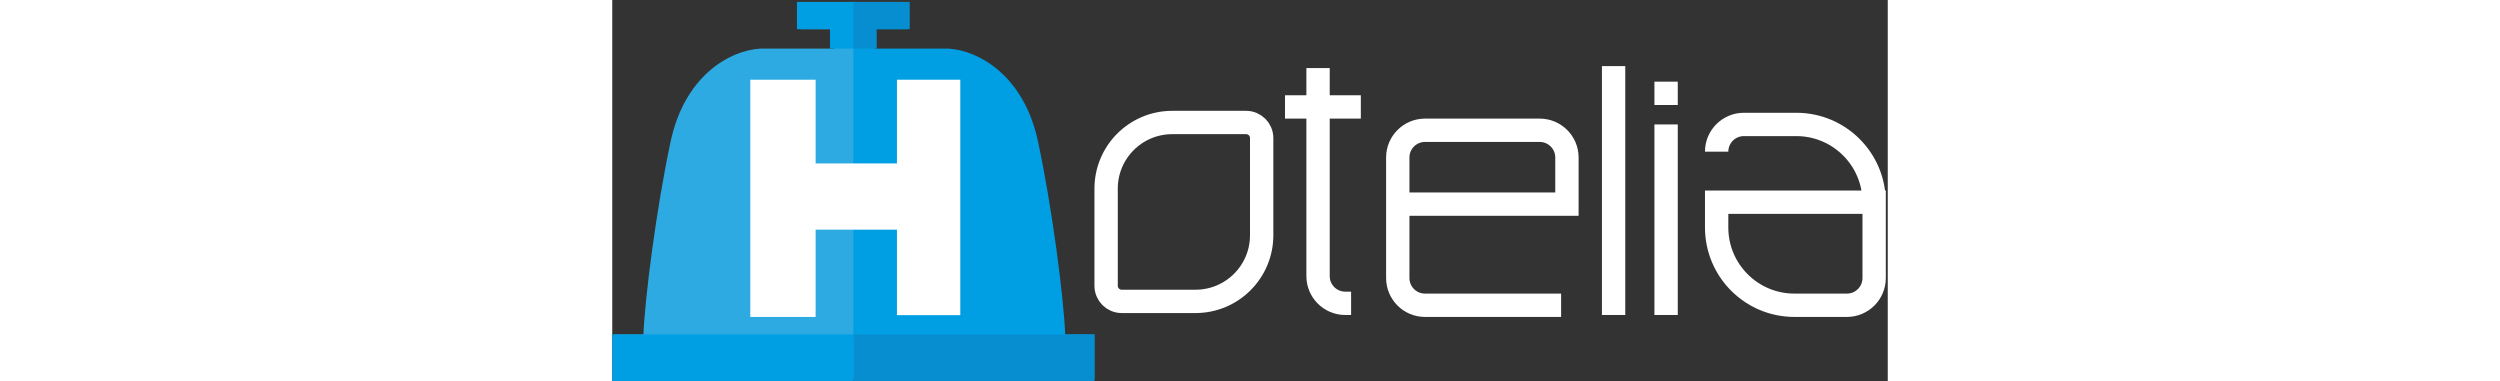 <svg width="328" height="50" viewBox="0 0 328 98" fill="none" xmlns="http://www.w3.org/2000/svg">
<rect x="0" y="0" width="328" height="98" fill="#333333" stroke="none"/>
<path d="M123.5 97H62V86.5V13V1H75.5V7H67V13H86.5C94 13.5 105.4 19.7 109 36.5C112.6 53.3 115.667 76.833 116 86.5H123.5V97Z" fill="#009FE3"/>
<path d="M62 86.5V97H123.5V86.5H116M62 86.5V13M62 86.5H116M62 13V1H75.5V7H67V13M62 13H67M116 86.5C115.667 76.833 112.6 53.3 109 36.5C105.4 19.7 94 13.5 86.5 13H67" stroke="#009FE3"/>
<path d="M1 97H62.5L61.5 86.5V13L62.5 1H49V7H57.5V13H38C30.5 13.5 19.1 19.7 15.5 36.5C11.9 53.3 8.833 76.833 8.5 86.5H1V97Z" fill="#2DAAE1"/>
<path d="M61.5 86.5L62.5 97H1V86.5H8.5M61.5 86.5V13M61.5 86.5H8.5M61.5 13L62.5 1H49V7H57.5V13M61.5 13H57.5M8.5 86.5C8.833 76.833 11.9 53.3 15.5 36.5C19.1 19.7 30.5 13.5 38 13H57.5" stroke="#2DAAE1"/>
<rect width="62" height="12" transform="matrix(-1 0 0 1 124 86)" fill="#078ED0"/>
<rect width="62" height="12" transform="matrix(-1 0 0 1 62 86)" fill="#009FE3"/>
<path d="M62 1V12H56.5V10.75V7H48V1H62Z" fill="#009FE3" stroke="#009FE3"/>
<path d="M62.5 1V12H67.5V10.75V7H76V1H62.5Z" fill="#078ED0" stroke="#078ED0"/>
<path d="M89 21H73.712V42.527H51.798V21H36V81H51.798V58.557H73.712V80.542H89V21Z" fill="white" stroke="white"/>
<path d="M284 39V39C284 35.134 287.134 32 291 32H304.5C315.546 32 324.5 40.954 324.5 52V52M324.5 52V71.5C324.5 75.366 321.366 78.5 317.5 78.5H304C292.954 78.5 284 69.546 284 58.5V52H324.5Z" stroke="white" stroke-width="6"/>
<path d="M271 32V81M271 21V27" stroke="white" stroke-width="6"/>
<path d="M257.5 17V81" stroke="white" stroke-width="6"/>
<path d="M202 52.5H245.5V40.5C245.5 36.634 242.366 33.5 238.5 33.5H209C205.134 33.5 202 36.634 202 40.5V71.5C202 75.366 205.134 78.5 209 78.5H244" stroke="white" stroke-width="6"/>
<path d="M181.5 17.5V71C181.5 74.866 184.634 78 188.5 78H190M173 27.5H192.5" stroke="white" stroke-width="6"/>
<path d="M127 48.5C127 39.111 134.611 31.5 144 31.5H163C165.209 31.5 167 33.291 167 35.5V60.5C167 69.889 159.389 77.5 150 77.5H131C128.791 77.5 127 75.709 127 73.5V48.5Z" stroke="white" stroke-width="6"/>
</svg>

